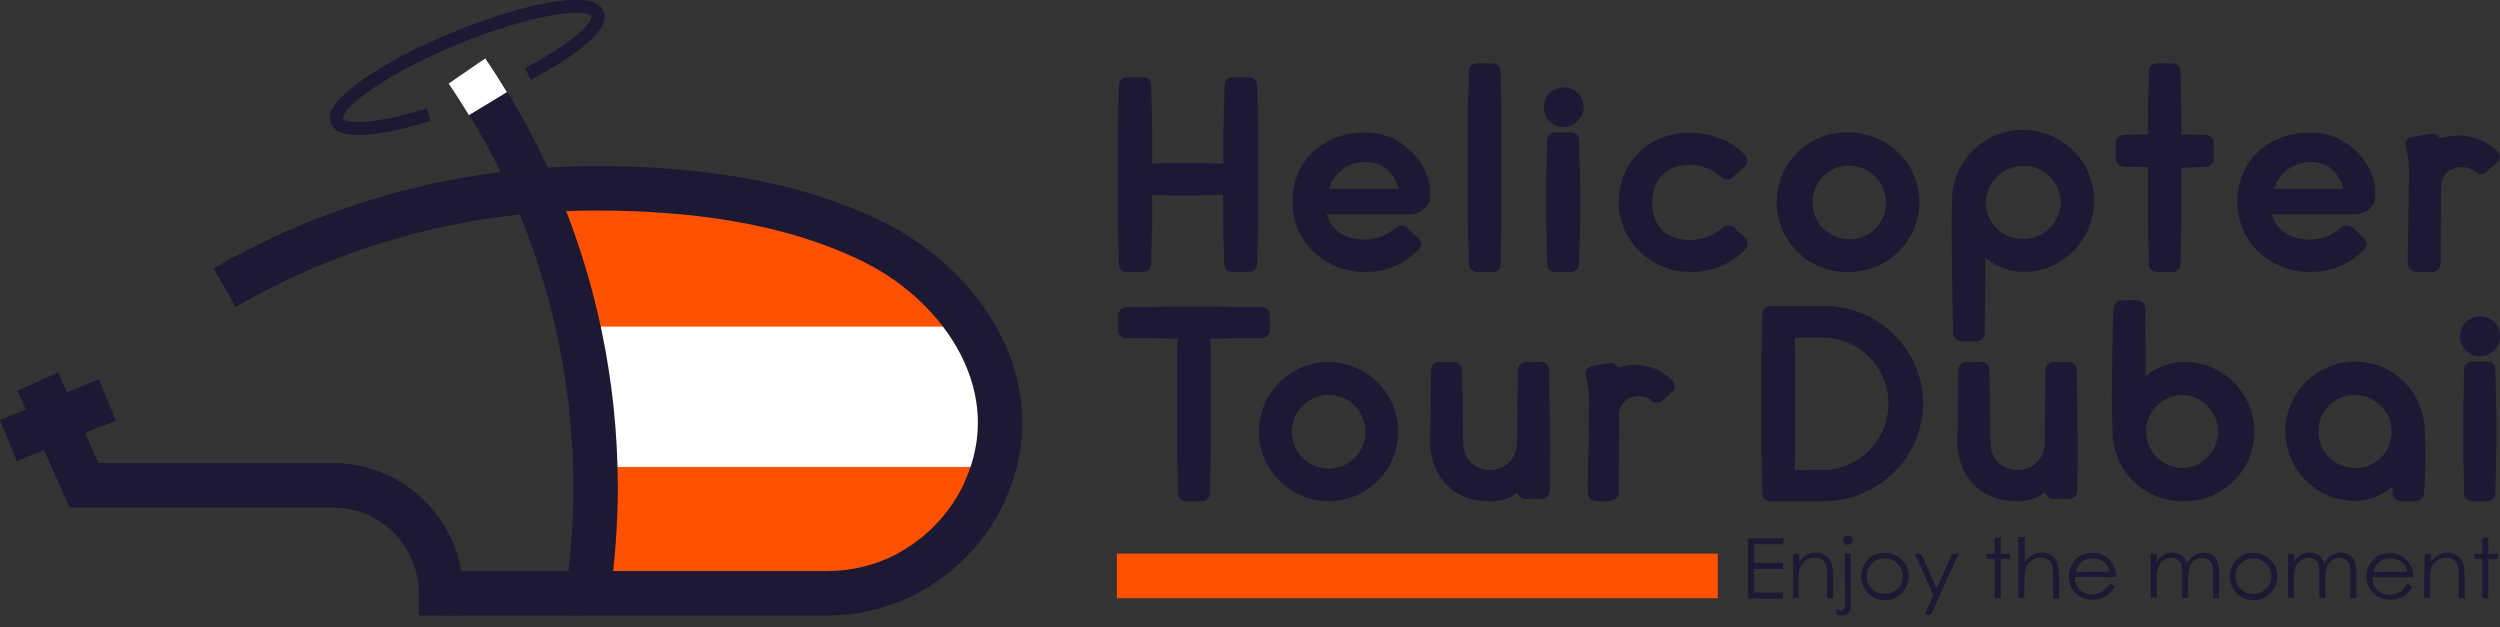 <?xml version="1.0" encoding="utf-8"?>
<!-- Generator: Adobe Illustrator 25.2.1, SVG Export Plug-In . SVG Version: 6.00 Build 0)  -->
<svg version="1.1" id="Layer_1" xmlns="http://www.w3.org/2000/svg" xmlns:xlink="http://www.w3.org/1999/xlink" x="0px" y="0px"
	 viewBox="0 0 750.1 188.2" style="enable-background:new 0 0 750.1 188.2;" xml:space="preserve">
<rect x="0" y="0" width="750.1" height="188.2" fill="#333333" stroke="none"/>
<style type="text/css">
	.st0{fill:#FF5100;}
	.st1{fill:#FFFFFF;}
	.st2{fill:none;stroke:#1D1934;stroke-width:13.33;stroke-miterlimit:10;}
	.st3{fill:none;stroke:#FFFFFF;stroke-width:13.33;stroke-miterlimit:10;}
	.st4{fill:none;stroke:#1D1934;stroke-width:3.91;stroke-miterlimit:10;}
	.st5{fill:#1D1934;}
</style>
<g id="Layer_2_1_">
	<g id="Layer_1-2">
		<polygon class="st0" points="173.9,56.6 230.8,61.8 272.9,79.2 290.7,97.5 300.1,123.3 290.7,155.6 263.9,175.6 178.6,175.6 
			178.6,130 163.5,65.7 		"/>
		<rect x="173.9" y="98" class="st1" width="121.6" height="42.1"/>
		<line class="st2" x1="178.6" y1="145.6" x2="178.6" y2="145.6"/>
		<line class="st2" x1="178.6" y1="146.3" x2="178.6" y2="145.6"/>
		<path class="st2" d="M67.4,86.3c28.3-16.4,60-26.3,92.6-29c6.1-0.5,12.3-0.8,18.5-0.8c28.1,0,58.1,3.5,83.6,16.1
			c27.2,13.5,47.3,43.9,33.5,74.5l-0.6,1.4c-5.2,10.7-13.9,19.3-24.6,24.5c-6.9,3.3-14.5,5-22.1,5h-71.9c1.5-10.5,2.3-21.2,2.3-31.8
			v-0.7c-0.1-30.4-6.4-60.4-18.5-88.2c-5.5-12.6-12.2-24.6-19.9-36"/>
		<line class="st2" x1="32.2" y1="120" x2="2.5" y2="132.2"/>
		<path class="st3" d="M146.4,31.1c-2-3.3-4.1-6.6-6.3-9.8"/>
		<path class="st2" d="M132.3,184.7V178c0-17.9-14.5-32.4-32.4-32.4l0,0H25.2l-13.9-31.1"/>
		<path class="st4" d="M158.4,22.2C172,15,180.8,7.8,179.3,4.1c-2-4.8-21.1-1.5-42.7,7.4s-37.5,20-35.5,24.8
			c1.5,3.7,12.8,2.7,27.5-1.9"/>
		<path class="st5" d="M376.1,25.5l0.3,12.5v28.8l-0.3,12.5c0,0.7-0.5,1.3-1.3,1.4c0,0,0,0-0.1,0h-5.1c-0.8,0-1.4-0.6-1.4-1.4
			L368,66.8v-9.3l-10.4,0.2H354l-9.3-0.2v9.3l-0.3,12.5c0,0.8-0.6,1.4-1.4,1.4h-5c-0.7,0-1.3-0.6-1.3-1.3c0,0,0,0,0-0.1l-0.3-12.5
			V38l0.3-12.5c0-0.7,0.6-1.3,1.3-1.4h5c0.7,0,1.4,0.6,1.4,1.4l0.3,12.5v12l9.3-0.2h3.7l10.4,0.2V38l0.2-12.5
			c0.1-0.7,0.7-1.3,1.4-1.4h5.1C375.5,24.1,376.1,24.7,376.1,25.5z"/>
		<path class="st5" d="M374.8,81.6h-5.1c-1.2,0-2.3-1-2.4-2.2v-0.1L367,66.8v-8.3l-9.4,0.2H354l-8.3-0.2v8.3l-0.3,12.6
			c-0.1,1.2-1.1,2.2-2.4,2.2h-5c-1.2,0-2.3-1-2.3-2.2v-0.1l-0.3-12.5V38l0.3-12.5c0-1.3,1-2.3,2.3-2.3h5c1.2,0,2.2,1,2.4,2.2v0.1
			l0.3,12.5v11.1l8.3-0.2h3.7l9.4,0.2V38l0.3-12.6c0.1-1.2,1.1-2.2,2.4-2.2h5.1c1.3,0,2.3,1.1,2.3,2.3l0.3,12.5v28.8l-0.3,12.6
			C377.1,80.6,376.1,81.6,374.8,81.6L374.8,81.6z M369.3,79.3c0,0.2,0.2,0.5,0.5,0.5h5.1c0.2,0,0.4-0.2,0.4-0.4l0.3-12.6V38
			l-0.3-12.5c0-0.2-0.2-0.4-0.4-0.4h-5.1c-0.2,0-0.4,0.3-0.5,0.5L369,38v13.1l-11.3-0.3H354L343.8,51V38l-0.2-12.5
			c0-0.3-0.2-0.5-0.5-0.5H338c-0.2,0-0.4,0.2-0.4,0.4L337.4,38v28.8l0.3,12.5c0,0.3,0.1,0.4,0.4,0.4h5c0.3,0,0.5-0.2,0.5-0.5
			l0.3-12.5V56.5l10.3,0.3h3.7l11.3-0.3v10.3L369.3,79.3z"/>
		<path class="st5" d="M428.1,59.4c-0.1,2.3-2.6,4-4.9,4h-25.3c-0.4,0-0.7,0.3-0.8,0.7c0,0.1,0,0.1,0,0.2c1.6,6.2,6.9,8.6,12.6,8.6
			c3.6-0.1,7.1-1.5,9.8-3.9c0.6-0.6,1.5-0.6,2.1,0l3.3,3.2c0.6,0.5,0.7,1.4,0.2,2c-0.1,0.1-0.1,0.1-0.2,0.2
			c-4.1,4.1-9.6,6.4-15.4,6.3c-12.8,0-22.4-10.3-20.6-23.1c1.5-11.2,11.6-17.8,23-16.7c9.3,1,16.2,9.7,16.2,16.7
			C428.2,57.6,428.2,58.4,428.1,59.4z M397.8,56.5c-0.1,0.4,0.1,0.8,0.5,1c0.1,0,0.1,0,0.2,0h21.3c0.4,0,0.8-0.4,0.8-0.8
			c0-0.1,0-0.1,0-0.2c-1.2-4.1-4.2-8.8-10.9-8.8C404.2,47.6,399.3,51.2,397.8,56.5z"/>
		<path class="st5" d="M409.6,81.6c-6.4,0.1-12.5-2.6-16.7-7.3c-4-4.6-5.8-10.8-4.9-16.9c1.5-11.4,11.6-18.7,24-17.5
			c9.8,1,17.1,10.1,17.1,17.6c0,0,0,0.8-0.1,1.9c-0.1,2.9-3.2,4.9-5.8,4.9h-25.1c1.9,6.6,8,7.6,11.6,7.6c3.4-0.1,6.6-1.4,9.1-3.6
			c1-0.9,2.5-0.9,3.4,0l3.3,3.1c1,0.9,1.1,2.4,0.2,3.4c-0.1,0.1-0.1,0.1-0.2,0.2C421.4,79.3,415.6,81.7,409.6,81.6z M409.4,41.7
			c-10.2,0-18.2,6.4-19.5,16c-0.9,5.5,0.8,11.1,4.4,15.4c3.9,4.3,9.5,6.8,15.3,6.7c5.5,0.1,10.8-2.1,14.8-6c0.1-0.1,0.2-0.3,0.2-0.4
			s-0.1-0.3-0.2-0.4l-3.4-3.2c-0.2-0.2-0.6-0.2-0.8,0c-2.9,2.5-6.6,4-10.4,4.2c-7.1,0-12-3.4-13.5-9.3v-0.1c-0.2-0.9,0.4-1.8,1.4-2
			c0.1,0,0.2,0,0.3,0h25.3c1.8,0,3.9-1.4,3.9-3.1l0,0c0.1-1,0.1-1.8,0.1-1.8c0-6.5-6.7-14.8-15.4-15.7
			C411,41.8,410.2,41.7,409.4,41.7z M419.8,58.5h-21.3c-1,0-1.7-0.8-1.7-1.7c0-0.2,0-0.4,0.1-0.5c1.7-5.7,6.9-9.6,12.8-9.5
			c7.8,0,10.7,5.9,11.8,9.5c0.2,0.5,0.1,1.1-0.2,1.6C420.9,58.3,420.4,58.5,419.8,58.5z M419.7,56.8L419.7,56.8z M398.8,56.6h20.9
			c-1.2-3.7-3.8-8-9.9-8C404.7,48.5,400.2,51.8,398.8,56.6L398.8,56.6z"/>
		<path class="st5" d="M449.4,21.4l0.3,12.9v32l-0.3,13c0,0.8-0.6,1.4-1.4,1.4h-4.9c-0.8,0-1.4-0.6-1.4-1.4l-0.3-13v-32l0.3-12.9
			c0-0.8,0.6-1.4,1.4-1.4l0,0h4.9C448.8,20,449.4,20.6,449.4,21.4C449.4,21.3,449.4,21.3,449.4,21.4z"/>
		<path class="st5" d="M448,81.6h-4.9c-1.3,0-2.3-1-2.4-2.3l-0.3-13v-32l0.3-13c0-1.3,1-2.3,2.3-2.3l0,0h4.9c1.3,0,2.3,1,2.3,2.3
			l0,0l0.3,12.9v32l-0.3,13C450.4,80.6,449.3,81.6,448,81.6L448,81.6z M443.1,20.9c-0.2,0-0.4,0.2-0.5,0.4l0,0l-0.3,13v32l0.3,13
			c0,0.2,0.2,0.4,0.5,0.4h4.9c0.2,0,0.4-0.2,0.5-0.4l0.2-13v-32l-0.2-12.9c0-0.2-0.2-0.4-0.5-0.4l0,0L443.1,20.9z"/>
		<path class="st5" d="M474.2,32.2c-0.1,2.8-2.4,5-5.2,5c-2.8,0.1-5.2-2-5.3-4.8s2-5.2,4.8-5.3c0.1,0,0.3,0,0.4,0
			C471.8,27.1,474.1,29.3,474.2,32.2z M471.4,40.8h-4.8c-0.8,0-1.5,0.6-1.5,1.4l0,0l-0.3,12.9v11.2l0.3,13c0,0.8,0.7,1.4,1.5,1.4
			h4.8c0.8,0,1.4-0.6,1.4-1.3l0,0l0.3-13V55.1l-0.3-12.9C472.8,41.4,472.2,40.8,471.4,40.8C471.4,40.8,471.4,40.7,471.4,40.8z"/>
		<path class="st5" d="M471.4,81.6h-4.8c-1.3,0-2.4-1-2.4-2.3l-0.3-13V55.1l0.3-13c0-1.3,1.1-2.4,2.4-2.4l0,0h4.8
			c1.3,0,2.4,1,2.4,2.3c0,0,0,0,0,0.1l0.3,13v11.2l-0.3,13C473.7,80.6,472.7,81.6,471.4,81.6L471.4,81.6z M466.6,41.7
			c-0.3,0-0.5,0.2-0.5,0.5l0,0l-0.3,13v11.1l0.2,13c0,0.3,0.3,0.5,0.5,0.4h4.8c0.2,0,0.4-0.2,0.5-0.4l0,0l0.3-13V55.1l-0.3-12.9
			c0-0.3-0.1-0.5-0.4-0.5c0,0,0,0-0.1,0C471.3,41.7,466.6,41.7,466.6,41.7z M469,38.2c-3.3-0.1-5.9-2.9-5.8-6.2s2.9-5.9,6.2-5.8
			c3.2,0.1,5.8,2.7,5.8,6C475,35.5,472.3,38.1,469,38.2L469,38.2z M469,28c-2.3-0.1-4.2,1.6-4.3,3.9s1.6,4.2,3.9,4.3
			c0.1,0,0.3,0,0.4,0c2.3,0.1,4.2-1.6,4.3-3.9s-1.6-4.2-3.9-4.3C469.3,28,469.1,28,469,28z"/>
		<path class="st5" d="M522.9,72.1c0.6,0.5,0.7,1.4,0.2,2l-0.1,0.1c-4.2,4.3-10,6.6-16,6.5c-11.3-0.1-20.4-8.9-20.4-19.9
			s8-20,20.5-20c6.4,0,12.6,3,15.8,6.5c0.5,0.6,0.4,1.5-0.2,2.1l-3.4,3.1c-0.6,0.5-1.5,0.6-2.1,0.1c-2.7-2.7-6.4-4.1-10.3-4
			c-7.5,0-12.2,4.9-12.2,12.3S498.8,73,507,73c3.8,0,7.6-1.5,10.4-4c0.6-0.5,1.4-0.4,2,0.1L522.9,72.1z"/>
		<path class="st5" d="M507.3,81.6H507c-11.8-0.1-21.3-9.4-21.3-20.8c0-12.2,9-21,21.5-21c7.1,0,13.4,3.4,16.5,6.8v0.1
			c0.8,1,0.7,2.5-0.3,3.4l-3.5,3.1c-0.9,0.9-2.3,0.9-3.3,0.1c-2.6-2.5-6.1-3.9-9.7-3.8c-6.9,0-11.2,4.3-11.2,11.3S499.9,72,507.1,72
			c3.6,0,7.1-1.3,9.9-3.8c1-0.8,2.4-0.7,3.3,0.1l3.3,3c0.5,0.4,0.8,1.1,0.8,1.7c0,0.7-0.2,1.3-0.7,1.8
			C519.4,79.3,513.4,81.7,507.3,81.6z M507.1,41.7c-11.5,0-19.6,7.9-19.6,19.1c0,10.4,8.7,18.9,19.4,18.9c5.7,0.2,11.3-2.1,15.3-6.2
			c0.1-0.1,0.2-0.2,0.2-0.4c0-0.1-0.1-0.3-0.2-0.3l0,0l-3.3-3.1c-0.2-0.2-0.5-0.2-0.7,0c-3,2.7-6.9,4.2-11,4.2
			c-8.3,0-13.2-4.9-13.2-13.1s5.1-13.2,13.1-13.2c4-0.1,8,1.4,10.9,4.2c0.2,0.2,0.6,0.1,0.8,0l3.4-3.1c0.2-0.2,0.2-0.6,0.1-0.8
			C518.2,43.9,512.8,41.7,507.1,41.7z"/>
		<path class="st5" d="M575,60.7c0.2,11.3-8.7,20.6-20,20.8s-20.6-8.7-20.8-20s8.7-20.6,20-20.8c0.1,0,0.3,0,0.4,0
			c11.1-0.2,20.3,8.7,20.5,19.9C575,60.6,575,60.7,575,60.7z M542.3,60.7c-0.2,6.8,5.2,12.4,12,12.6s12.4-5.2,12.6-12
			c0.2-6.8-5.2-12.4-12-12.6c-0.1,0-0.2,0-0.3,0C547.8,48.7,542.4,54,542.3,60.7L542.3,60.7z"/>
		<path class="st5" d="M554.5,81.6c-11.6,0.3-21.1-8.9-21.4-20.5S542,40,553.6,39.7c0.3,0,0.6,0,0.9,0c11.8,0,21.4,9.4,21.4,20.9
			C575.8,72.4,566.2,81.8,554.5,81.6z M554.5,41.7c-10.5,0.3-18.8,9-18.5,19.5s9,18.8,19.5,18.5c10.3-0.3,18.5-8.7,18.5-19
			C573.9,50.1,565.2,41.6,554.5,41.7L554.5,41.7z M554.5,73.7c-7.2-0.2-12.9-6.1-12.7-13.3s6.1-12.9,13.3-12.7
			c7.1,0.2,12.7,5.9,12.7,13C567.7,67.9,561.8,73.8,554.5,73.7C554.6,73.7,554.5,73.7,554.5,73.7L554.5,73.7z M554.5,49.7
			c-6.1,0.2-10.9,5.3-10.7,11.4s5.3,10.9,11.4,10.7c6-0.2,10.8-5.1,10.7-11.1C565.8,54.5,560.7,49.6,554.5,49.7L554.5,49.7
			L554.5,49.7z"/>
		<path class="st5" d="M586.7,59.8c0.3-11.3,9.7-20.1,20.9-19.8c11.3,0.3,20.1,9.7,19.8,20.9c-0.3,11-9.3,19.8-20.4,19.8
			c-4.3,0-9.6-2.3-11.8-5.3c-0.1-0.1-0.2-0.2-0.3-0.1c-0.1,0-0.1,0.1-0.1,0.2l-0.2,24.3c0,0.9-0.8,1.6-1.7,1.6h-4.4
			c-0.9,0-1.6-0.7-1.6-1.6C587,99.8,586.2,70.3,586.7,59.8z M605.5,72.5c6.5,0.7,12.4-4,13.1-10.6c0.7-6.5-4-12.4-10.6-13.1
			c-6.5-0.7-12.4,4-13.1,10.6c-0.1,1-0.1,1.9,0,2.9C595.8,67.7,600.1,71.9,605.5,72.5L605.5,72.5z"/>
		<path class="st5" d="M593,102.4h-4.4c-1.4,0-2.6-1.1-2.6-2.6c0-0.3-0.7-29.6-0.3-40.1h1h-1c0.3-11.8,10.1-21.1,21.9-20.7
			s21.1,10.1,20.7,21.9c-0.3,11.5-9.8,20.7-21.3,20.7c-4.1-0.1-8.1-1.6-11.3-4.3l-0.2,22.5C595.6,101.3,594.4,102.4,593,102.4z
			 M607.1,41.7c-10.3-0.1-18.8,7.8-19.4,18.1c-0.5,10.4,0.3,39.7,0.3,40c0,0.4,0.3,0.7,0.7,0.7l0,0h4.4c0.4,0,0.7-0.3,0.7-0.7
			l0.2-24.3c0-0.6,0.6-1.1,1.2-1.1c0.4,0,0.7,0.2,0.9,0.5c2,2.7,7,4.8,11.1,4.8c10.5,0,19-8.5,19-19S617.6,41.7,607.1,41.7
			L607.1,41.7z M594.5,76L594.5,76z M595.8,75.5L595.8,75.5z M607.1,73.6c-0.6,0-1.1,0-1.7-0.1c-5.9-0.7-10.5-5.2-11.3-11.1
			c-0.5-3.9,0.8-7.8,3.6-10.6c2.9-2.9,7-4.3,11.1-3.8c5.9,0.7,10.5,5.2,11.3,11.1c0.5,3.9-0.8,7.8-3.6,10.6
			C614,72.2,610.6,73.6,607.1,73.6L607.1,73.6z M607.1,49.8c-3,0-6,1.2-8.1,3.4c-2.4,2.4-3.5,5.7-3.1,9c0.7,5,4.7,8.9,9.7,9.4l0,0
			c3.5,0.5,7-0.7,9.5-3.3c2.4-2.4,3.5-5.7,3.1-9c-0.7-5-4.7-8.9-9.7-9.5C608.1,49.8,607.6,49.8,607.1,49.8L607.1,49.8z"/>
		<path class="st5" d="M663.2,42.9v4.8c0,0.8-0.6,1.4-1.4,1.5l-8.2,0.2v17l-0.3,13c0,0.8-0.6,1.4-1.4,1.4h-4.8
			c-0.8,0-1.5-0.6-1.5-1.4l-0.3-13v-17l-8.2-0.2c-0.8,0-1.4-0.6-1.4-1.4v-4.9c0-0.8,0.6-1.4,1.4-1.5l8.2-0.2v-6.9l0.3-12.9
			c0-0.8,0.7-1.4,1.4-1.4l0,0h4.8c0.8,0,1.4,0.6,1.4,1.3l0,0l0.3,12.9v6.9l8.2,0.2C662.6,41.5,663.2,42.1,663.2,42.9z"/>
		<path class="st5" d="M651.9,81.6h-4.8c-1.3,0-2.4-1-2.4-2.3l-0.2-13V50.2l-7.4-0.2c-1.2-0.1-2.2-1.1-2.3-2.3v-4.8
			c0-1.3,1-2.3,2.3-2.4h0.1l7.3-0.2v-6l0.2-13c0-1.3,1.1-2.3,2.4-2.3l0,0h4.8c1.3,0,2.3,1,2.3,2.3c0,0,0,0,0,0.1l0.3,12.9v6l7.4,0.2
			c1.3,0.1,2.2,1.1,2.3,2.4v4.8c0,1.3-1,2.3-2.3,2.4h-0.1l-7.3,0.2v16.1l-0.3,13C654.2,80.6,653.2,81.6,651.9,81.6z M637.2,48.1
			l9.1,0.3v17.9l0.3,13c0,0.3,0.3,0.5,0.5,0.4h4.8c0.2,0,0.4-0.2,0.5-0.4l0.3-13V48.4l9.1-0.3c0.2,0,0.5-0.2,0.5-0.5v-4.8
			c0-0.3-0.3-0.5-0.5-0.5l-9.1-0.3v-7.8l-0.3-12.9c0-0.2-0.2-0.4-0.4-0.5l0,0h-4.8c-0.2,0-0.5,0.1-0.5,0.4l-0.3,13V42l-9.1,0.3
			c-0.3,0-0.5,0.1-0.5,0.5v4.8C636.7,48,637,48.1,637.2,48.1z"/>
		<path class="st5" d="M711.7,59.4c-0.1,2.3-2.6,4-4.9,4h-25.3c-0.4,0-0.7,0.3-0.8,0.7c0,0.1,0,0.1,0,0.2c1.6,6.2,6.9,8.6,12.6,8.6
			c3.6-0.1,7-1.5,9.8-3.9c0.6-0.6,1.5-0.6,2.2,0l3.3,3.2c0.6,0.5,0.7,1.4,0.1,2l-0.1,0.1c-4.1,4.1-9.6,6.4-15.4,6.3
			c-12.8,0-22.4-10.3-20.6-23.1c1.5-11.2,11.6-17.8,23-16.7c9.3,1,16.2,9.7,16.2,16.7C711.8,57.6,711.8,58.4,711.7,59.4z
			 M681.4,56.5c-0.1,0.4,0.1,0.9,0.6,1c0.1,0,0.1,0,0.2,0h21.3c0.4,0,0.8-0.4,0.8-0.8c0-0.1,0-0.1,0-0.2c-1.3-4.1-4.2-8.8-10.8-8.8
			C687.8,47.6,682.9,51.2,681.4,56.5z"/>
		<path class="st5" d="M693.1,81.6c-6.4,0.1-12.4-2.6-16.7-7.3c-4-4.6-5.8-10.8-4.9-16.9c1.5-11.3,11.6-18.7,24.1-17.5
			c9.8,1,17.1,10.1,17.1,17.6c0,0,0,0.8-0.1,1.9c-0.1,2.9-3.2,4.9-5.8,4.9h-25.1c1.8,6.6,8,7.6,11.6,7.6c3.4-0.1,6.6-1.4,9.1-3.6
			c1-0.9,2.5-0.9,3.5,0l3.3,3.1c1,0.9,1.1,2.4,0.2,3.4c-0.1,0.1-0.1,0.1-0.2,0.2C704.9,79.3,699.2,81.7,693.1,81.6z M693,41.7
			c-10.2,0-18.2,6.4-19.5,16c-0.9,5.5,0.8,11.2,4.4,15.4c3.9,4.3,9.4,6.8,15.3,6.7c5.5,0.1,10.8-2.1,14.8-6c0.1-0.1,0.2-0.3,0.2-0.4
			s-0.1-0.3-0.2-0.4l-3.3-3.2c-0.2-0.2-0.6-0.2-0.8,0c-2.9,2.5-6.6,4-10.4,4.2c-7.1,0-12-3.4-13.5-9.3v-0.1c-0.1-0.5,0-1,0.4-1.4
			c0.3-0.4,0.8-0.6,1.3-0.6H707c1.8,0,3.9-1.4,3.9-3.1l0,0c0.1-1,0.1-1.8,0.1-1.8c0-6.5-6.7-14.8-15.4-15.7
			C694.6,41.8,693.8,41.7,693,41.7z M703.4,58.5h-21.3c-0.6,0-1.1-0.3-1.4-0.7c-0.3-0.5-0.4-1-0.3-1.5c1.7-5.7,6.9-9.6,12.8-9.5
			c7.7,0,10.7,5.9,11.8,9.5c0.3,0.9-0.2,1.9-1.1,2.2C703.8,58.5,703.6,58.5,703.4,58.5L703.4,58.5z M703.3,56.8L703.3,56.8z
			 M682.4,56.6h20.8c-1.2-3.7-3.8-8-9.9-8C688.3,48.6,683.8,51.8,682.4,56.6L682.4,56.6z"/>
		<path class="st5" d="M748.6,48.3l-3.2,2.8c-0.6,0.4-1.3,0.4-1.9-0.1c-5.6-3.8-12.1-0.7-12.1,5.2V79c0,0.9-0.8,1.7-1.7,1.7
			c0,0,0,0-0.1,0h-4.3c-0.9,0-1.8-0.7-1.8-1.6c0,0,0,0,0-0.1l0.4-27.2c0-2.8-0.4-5.5-1-8.3c-0.1-0.7,0.4-1.4,1.1-1.4
			c0.1,0,0.2,0,0.2,0l5.5-0.9c0.6,0,1.2,0.4,1.5,1c0.1,0.3,0.2,0.6,0.3,0.9c5.9-2.5,12.7-1.3,17.2,3.2c0.5,0.5,0.5,1.4,0,2H748.6z"
			/>
		<path class="st5" d="M729.5,81.6h-4.3c-1.5,0.1-2.7-1.1-2.8-2.6c0,0,0,0,0-0.1l0.4-27.2c0-2.2-0.2-4.3-0.7-6.4
			c-0.1-0.6-0.2-1.1-0.3-1.7c-0.1-0.6,0-1.2,0.4-1.7c0.5-0.5,1.1-0.9,1.8-0.9l5.6-0.9c1,0,1.9,0.6,2.4,1.5c6-2.1,12.7-0.7,17.3,3.8
			c0.5,0.5,0.8,1.2,0.7,1.9c0,0.6-0.4,1.2-0.9,1.6l-3.2,2.8c-0.9,0.6-2.2,0.6-3-0.1c-2.1-1.6-4.9-1.9-7.3-0.8c-2,1-3.2,3-3.2,5.2
			l-0.1,23C732.3,80.5,731.1,81.7,729.5,81.6C729.6,81.6,729.6,81.6,729.5,81.6z M724.2,43.1c-0.1,0-0.3,0.1-0.4,0.2
			c0,0-0.1,0.1,0,0.1v0.1c0.1,0.5,0.2,1,0.3,1.6c0.5,2.2,0.8,4.5,0.8,6.8L724.4,79c0,0.4,0.3,0.7,0.7,0.7h0.1h4.3
			c0.4,0,0.8-0.2,0.8-0.7v-0.1l0.1-22.8c-0.1-2.9,1.6-5.6,4.2-6.9c3.1-1.4,6.7-1,9.4,1l0,0c0.2,0.2,0.5,0.2,0.7,0.1l3.3-2.7
			c0.1-0.1,0.2-0.2,0.2-0.3c0-0.2-0.1-0.3-0.2-0.4c-4.3-4.1-10.7-5.3-16.1-2.9l-1.4,0.6v-1.5c0-0.1-0.1-0.2-0.2-0.6
			c-0.1-0.2-0.3-0.3-0.5-0.4L724.2,43.1z"/>
		<path class="st5" d="M380.1,94.5v4.6c0,0.8-0.6,1.4-1.4,1.4l-16.5,0.3l0.1,6.1v28.8l-0.3,12.5c0,0.8-0.6,1.4-1.4,1.4l0,0h-4.9
			c-0.8,0-1.4-0.6-1.4-1.4l0,0l-0.3-12.5v-28.8l0.1-6.1l-16.5-0.3c-0.8,0-1.4-0.6-1.4-1.4v-4.6c0-0.8,0.6-1.4,1.4-1.4l14.6-0.3h11.7
			l14.6,0.3C379.5,93.1,380.1,93.7,380.1,94.5z"/>
		<path class="st5" d="M360.7,150.4h-4.9c-1.3,0-2.3-1-2.3-2.3c0,0,0,0,0-0.1l-0.3-12.5v-28.8l0.1-5.1l-15.6-0.2
			c-1.2-0.1-2.2-1.1-2.2-2.3v-4.6c0-1.2,1-2.2,2.2-2.3h0.1l14.6-0.2h11.7l14.7,0.2c1.2,0.1,2.2,1.1,2.2,2.3v4.6c0,1.2-1,2.2-2.2,2.3
			h-0.1l-15.5,0.2l0.1,5.1v28.8L363,148C363,149.3,362,150.4,360.7,150.4L360.7,150.4z M337.9,99.5l17.4,0.3l-0.1,7v28.8l0.3,12.5
			c0,0.2,0.2,0.4,0.4,0.4l0,0h4.9c0.2,0,0.4-0.2,0.4-0.4l0,0l0.3-12.6v-28.8l-0.1-7l17.4-0.3c0.2,0,0.5-0.2,0.5-0.4v-4.6
			c0-0.3-0.3-0.4-0.5-0.4l-14.5-0.3h-11.7L337.9,94c-0.2,0-0.5,0.2-0.5,0.4V99C337.4,99.3,337.6,99.5,337.9,99.5z"/>
		<path class="st5" d="M418.6,129.5c0,11.1-8.9,20.1-20,20.2c-11.1,0-20.1-8.9-20.2-20c0-11.1,8.9-20.1,20-20.2l0,0
			c11-0.1,20,8.8,20.1,19.9C418.6,129.4,418.6,129.4,418.6,129.5z M386.4,129.5c-0.1,6.7,5.3,12.1,12,12.2c6.7,0.1,12.1-5.3,12.2-12
			s-5.3-12.1-12-12.2h-0.1C391.9,117.5,386.5,122.8,386.4,129.5z"/>
		<path class="st5" d="M398.5,150.4c-11.5-0.1-20.8-9.5-20.8-21c0.1-11.5,9.5-20.8,21-20.8c11.5,0.1,20.8,9.4,20.8,20.9
			C419.5,141.1,410.1,150.4,398.5,150.4z M398.5,110.5c-10.5,0.1-18.9,8.7-18.8,19.2s8.7,18.9,19.2,18.8c10.4-0.1,18.8-8.6,18.8-19
			C417.6,118.9,409,110.4,398.5,110.5C398.5,110.4,398.5,110.4,398.5,110.5z M398.5,142.5c-7.2-0.1-12.9-5.9-12.8-13.1
			c0.1-7.2,5.9-12.9,13.1-12.8c7.1,0.1,12.8,5.8,12.8,12.9C411.6,136.6,405.7,142.5,398.5,142.5L398.5,142.5L398.5,142.5z
			 M398.5,118.5c-6.1,0.1-11,5.1-10.9,11.2c0.1,6.1,5.1,11,11.2,10.9s11-5,10.9-11.1C409.6,123.3,404.6,118.4,398.5,118.5
			C398.5,118.4,398.5,118.4,398.5,118.5L398.5,118.5z"/>
		<path class="st5" d="M430.3,111c0-0.8,0.6-1.5,1.4-1.5l0,0h4.5c0.8,0,1.5,0.6,1.5,1.4l0,0l0.3,21.5c0,12.6,18.2,12.6,18.2,0
			l0.2-21.5c0-0.8,0.6-1.5,1.4-1.5l0,0h4.6c0.8,0,1.5,0.6,1.5,1.4c0,0,0,0,0,0.1l0.3,22.5l-0.1,13.8c0,0.8-0.6,1.5-1.4,1.5l0,0h-4.9
			c-0.8,0-1.4-0.6-1.5-1.4v-2c-2,2.7-5,4.1-9.2,4.1c-11.6,0-17.1-8.4-17.1-17L430.3,111z"/>
		<path class="st5" d="M447.1,150.4c-12.5,0-18-9-18-17.9l0.3-21.5c0-1.3,1.1-2.4,2.4-2.4h4.5c1.3,0,2.4,1.1,2.4,2.4l0.3,21.5
			c0,5.9,4.2,8.5,8.1,8.5s8.1-2.7,8.1-8.5l0.2-21.5c0-1.3,1.1-2.4,2.4-2.4h4.6c1.3,0,2.4,1.1,2.4,2.4l0.3,22.5l-0.1,13.8
			c0,1.3-1.1,2.4-2.4,2.4l0,0h-4.9c-1.2,0-2.2-0.8-2.4-2C453.1,149.6,450.1,150.5,447.1,150.4z M431.8,110.4c-0.3,0-0.5,0.2-0.5,0.5
			l0,0l0,0l-0.3,21.5c0,8,5,16,16.2,16c3.8,0,6.6-1.2,8.4-3.7l1.7-2.3v4.8c0,0.3,0.3,0.5,0.5,0.5h4.9c0.3,0,0.5-0.2,0.5-0.5l0,0
			l0.1-13.8L463,111c0-0.3-0.2-0.5-0.5-0.5l0,0h-4.6c-0.3,0-0.5,0.2-0.5,0.5l0,0l-0.2,21.5c0,6.8-5,10.4-10,10.4
			c-2.5,0-5-0.9-6.9-2.6c-2.1-2-3.3-4.9-3.1-7.8l-0.3-21.5c0-0.3-0.2-0.5-0.5-0.5l0,0L431.8,110.4z"/>
		<path class="st5" d="M501,117.1l-3,2.7c-0.5,0.4-1.3,0.4-1.8-0.1c-5.3-3.8-11.4-0.6-11.4,5.2l-0.1,22.8c0,0.9-0.7,1.7-1.6,1.7H483
			h-4c-0.9,0-1.7-0.7-1.7-1.6v-0.1l0.4-27.2c-0.1-2.8-0.4-5.5-1-8.2c-0.1-0.7,0.4-1.3,1.1-1.4c0.1,0,0.1,0,0.2,0l5.2-0.9
			c0.6,0,1.2,0.4,1.4,1c0.1,0.3,0.2,0.6,0.2,0.9c5.5-2.5,12.1-1.3,16.3,3.1C501.7,115.6,501.6,116.5,501,117.1L501,117.1z"/>
		<path class="st5" d="M483,150.4h-4c-1.4,0-2.6-1.1-2.6-2.6c0,0,0,0,0-0.1l0.4-27.2c0-2.2-0.2-4.3-0.7-6.4
			c-0.1-0.6-0.2-1.1-0.3-1.7c-0.1-0.6,0-1.2,0.4-1.7s1-0.8,1.7-0.9l5.3-0.9c1,0,1.9,0.6,2.2,1.5c5.7-2.1,12.1-0.6,16.4,3.8
			c0.5,0.5,0.7,1.2,0.7,1.8c0,0.6-0.3,1.2-0.8,1.6l-3.1,2.8c-0.9,0.6-2.1,0.6-2.9-0.1c-1.9-1.6-4.6-1.9-6.9-0.8
			c-1.9,1-3.1,3.1-3,5.3l-0.1,22.8c0,1.4-1.1,2.6-2.6,2.6C483.1,150.4,483.1,150.4,483,150.4z M478,111.8c-0.1,0-0.3,0.1-0.3,0.2
			c0,0-0.1,0.1,0,0.2v0.1c0.1,0.5,0.2,1,0.3,1.6c0.5,2.2,0.7,4.5,0.7,6.8l-0.4,27.2c0,0.4,0.3,0.7,0.7,0.7c0,0,0,0,0.1,0h4
			c0.4,0,0.7-0.3,0.8-0.7v-0.1L484,125c-0.1-2.9,1.5-5.6,4.1-6.9c2.9-1.4,6.3-1,8.8,1l0,0c0.2,0.1,0.4,0.2,0.6,0.1l3-2.7
			c0.1-0.1,0.2-0.2,0.2-0.3c0-0.2-0.1-0.3-0.2-0.5c-3.9-4.1-10-5.3-15.2-2.9l-1.3,0.6V112c0-0.2-0.1-0.4-0.2-0.6s-0.3-0.3-0.5-0.4
			L478,111.8z"/>
		<path class="st5" d="M576,121.2c0,15.6-13.1,28.3-28.8,28.3h-16.1c-0.8,0-1.4-0.6-1.4-1.4l0,0l-0.3-12.5v-28.8l0.3-12.5
			c0-0.8,0.6-1.4,1.4-1.4h16.1C562.9,92.8,576,105.6,576,121.2z M567.8,121.2c0-11.4-9.3-20.7-20.7-20.8l-9.7-0.1l0.1,6.5v28.8
			l-0.1,6.5l9.7-0.1C558.6,141.9,567.9,132.6,567.8,121.2L567.8,121.2z"/>
		<path class="st5" d="M547.2,150.4h-16.1c-1.3,0-2.3-1-2.3-2.3c0,0,0,0,0-0.1l-0.3-12.5v-28.8l0.3-12.6c0-1.3,1.1-2.3,2.3-2.3h16.1
			c16.4,0,29.8,13.1,29.8,29.2S563.6,150.4,547.2,150.4z M531.1,93.8c-0.2,0-0.4,0.2-0.4,0.4l-0.3,12.6v28.8l0.3,12.5
			c0,0.2,0.2,0.4,0.4,0.4l0,0h16.1c15.4,0,27.9-12.3,27.9-27.3s-12.5-27.4-27.9-27.4C547.2,93.8,531.1,93.8,531.1,93.8z M536.5,143
			l0.1-7.4v-28.8l-0.1-7.4l10.7,0.1c12,0.3,21.5,10.2,21.2,22.2c-0.2,11.6-9.6,21-21.2,21.2L536.5,143z M538.5,101.3l0.1,5.5v28.8
			l-0.1,5.5l8.7-0.1c11-0.2,19.6-9.3,19.4-20.3c-0.2-10.6-8.8-19.2-19.4-19.4L538.5,101.3z"/>
		<path class="st5" d="M588.6,111c0-0.8,0.6-1.5,1.4-1.5l0,0h4.5c0.8,0,1.5,0.6,1.5,1.4l0,0l0.3,21.5c0,12.6,18.2,12.6,18.2,0
			l0.2-21.5c0-0.8,0.6-1.5,1.4-1.5l0,0h4.6c0.8,0,1.4,0.7,1.4,1.4l0.3,22.5l-0.1,13.8c0,0.8-0.6,1.5-1.4,1.5l0,0H616
			c-0.8,0-1.4-0.6-1.5-1.4v-2c-2,2.7-5,4.1-9.2,4.1c-11.7,0-17.1-8.4-17.1-17L588.6,111z"/>
		<path class="st5" d="M605.3,150.4c-12.5,0-18-9-18-17.9l0.3-21.5c0-1.3,1.1-2.4,2.4-2.4h4.5c1.3,0,2.4,1.1,2.4,2.4l0,0l0.3,21.5
			c0,5.9,4.2,8.5,8.2,8.5s8.1-2.7,8.1-8.5l0.2-21.5c0-1.3,1.1-2.4,2.4-2.4h4.6c1.3,0,2.4,1.1,2.4,2.4l0.3,22.5l-0.1,13.8
			c0,1.3-1.1,2.4-2.4,2.4l0,0H616c-1.2,0-2.2-0.9-2.4-2C611.3,149.5,608.4,150.5,605.3,150.4z M590,110.4c-0.3,0-0.5,0.2-0.5,0.5
			l0,0l0,0l-0.3,21.5c0,8,5,16,16.2,16c3.8,0,6.6-1.2,8.4-3.7l1.7-2.3v4.8c0,0.3,0.2,0.5,0.5,0.5h4.9c0.3,0,0.5-0.2,0.5-0.5l0,0
			l0.1-13.8l-0.2-22.4c0-0.3-0.2-0.5-0.5-0.5l0,0h-4.6c-0.3,0-0.5,0.2-0.5,0.5l0,0l-0.2,21.5c0,6.8-5,10.4-10,10.4
			c-2.5,0-5-0.9-6.9-2.6c-2.1-2-3.3-4.9-3.1-7.8L595,111c0-0.3-0.2-0.5-0.5-0.5l0,0L590,110.4z"/>
		<path class="st5" d="M635.1,92.6c0-0.9,0.8-1.6,1.7-1.6h4.3c0.9,0,1.6,0.7,1.6,1.6l0.1,22c0,0.2,0.3,0.3,0.5,0.2
			c2.3-3,7.4-5.3,11.6-5.3c11,0,20,9,20,20s-9,20-20,20c-10.7,0-19.5-8.4-20-19.1C634.3,119.9,635.1,92.6,635.1,92.6z M643.1,127.9
			c-0.9,6.5,3.7,12.6,10.3,13.4s12.6-3.7,13.4-10.3c0.9-6.5-3.7-12.6-10.3-13.4c-1-0.1-2.1-0.1-3.2,0
			C648,118.4,643.8,122.6,643.1,127.9L643.1,127.9z"/>
		<path class="st5" d="M654.9,150.4c-11.2,0.1-20.5-8.7-21-19.9c-0.6-10.3,0.1-37.2,0.2-37.9c0.1-1.4,1.2-2.5,2.7-2.5h4.3
			c1.4,0,2.6,1.1,2.6,2.5l0,0l0.1,20.3c3.1-2.7,7.1-4.2,11.2-4.3c11.5-0.3,21.1,8.9,21.4,20.4s-8.9,21.1-20.4,21.4
			C655.5,150.4,655.2,150.4,654.9,150.4L654.9,150.4z M636.8,91.9c-0.4,0-0.7,0.3-0.8,0.7l0,0c0,0.3-0.7,27.4-0.2,37.8
			c0.5,10.5,9.4,18.7,19.9,18.2s18.7-9.4,18.2-19.9c-0.4-10.2-8.9-18.3-19.1-18.3c-4,0-8.8,2.1-10.9,4.9l-0.1,0.1
			c-0.4,0.4-0.9,0.5-1.4,0.3c-0.4-0.2-0.7-0.6-0.7-1.1l-0.1-22c0-0.4-0.3-0.7-0.7-0.7H636.8z M643.8,114.6L643.8,114.6z M655,142.3
			c-3.4,0-6.8-1.4-9.2-3.8c-5-5-5-13.2,0.1-18.2c2-2,4.6-3.3,7.4-3.6c4-0.5,8,0.8,10.9,3.7c5,5,5,13.1,0,18.1c-2,2-4.6,3.3-7.4,3.6
			C656.1,142.3,655.5,142.3,655,142.3L655,142.3z M654.9,118.5c-0.5,0-1,0-1.4,0.1c-4.9,0.7-8.8,4.5-9.5,9.5l0,0
			c-0.4,3.4,0.7,6.7,3.1,9.1c2.4,2.4,5.9,3.6,9.3,3.1c6-1.1,10-6.8,8.9-12.8C664.4,122.5,660.1,118.7,654.9,118.5L654.9,118.5z"/>
		<path class="st5" d="M726.4,147.8c0,0.9-0.8,1.6-1.7,1.6l0,0h-4.3c-0.9-0.1-1.6-0.7-1.6-1.6l-0.1-3.6c0-0.1-0.1-0.2-0.2-0.2
			c-0.1,0-0.2,0-0.2,0.1c-2.2,3-7.4,5.3-11.6,5.3c-11,0-20-8.9-20-20c0-11,8.9-20,20-20c10.7,0,19.5,8.4,20,19.1
			C726.9,134.9,726.8,141.4,726.4,147.8z M718.4,131c0.9-6.5-3.7-12.5-10.3-13.4s-12.5,3.7-13.4,10.3c-0.9,6.6,3.7,12.5,10.3,13.4
			c1,0.1,2.1,0.1,3.1,0C713.5,140.6,717.7,136.4,718.4,131L718.4,131z"/>
		<path class="st5" d="M724.7,150.4h-4.3c-1.4,0-2.5-1.1-2.6-2.5v-0.1V146c-3.1,2.7-7,4.2-11.2,4.3c-11.5,0-20.9-9.4-20.9-20.9
			s9.4-20.9,20.9-20.9c11.2,0,20.3,8.8,20.9,19.9c0.3,6.5,0.3,12.9-0.2,19.4C727.3,149.3,726.1,150.4,724.7,150.4L724.7,150.4z
			 M719.7,147.8c0,0.4,0.3,0.7,0.7,0.7h4.3c0.4,0,0.7-0.3,0.8-0.6l0,0v-0.1c0.4-6.4,0.5-12.8,0.2-19.2c-0.5-10.5-9.4-18.7-19.9-18.2
			s-18.7,9.4-18.2,19.9c0.5,10.2,8.9,18.3,19.2,18.2c4,0,8.9-2.2,10.9-4.9l0.1-0.1c0.5-0.5,1.2-0.5,1.7,0c0.2,0.2,0.3,0.5,0.3,0.8
			L719.7,147.8z M717.7,144.3L717.7,144.3z M706.6,142.3c-7.1,0-12.9-5.7-12.9-12.8c0-7.1,5.7-12.9,12.8-12.9c3.5,0,6.8,1.4,9.2,3.9
			c2.8,2.8,4.1,6.7,3.5,10.6c-0.8,5.8-5.3,10.3-11.1,11.1C707.7,142.3,707.1,142.3,706.6,142.3L706.6,142.3z M706.5,118.5
			c-0.5,0-1,0-1.4,0.1c-6,0.8-10.2,6.3-9.4,12.3c0.3,2.4,1.4,4.6,3.1,6.3c2.4,2.4,5.9,3.6,9.3,3.2c4.9-0.6,8.8-4.5,9.4-9.4l0,0
			c0.5-3.3-0.6-6.7-3-9.1C712.3,119.7,709.5,118.5,706.5,118.5L706.5,118.5z"/>
		<path class="st5" d="M749.2,100.9c-0.1,2.8-2.3,5-5.1,5s-5.1-2.3-5.1-5c0-2.8,2.3-5.1,5-5.1l0,0
			C746.9,95.8,749.1,98.1,749.2,100.9z M746.4,109.5h-4.7c-0.8,0-1.5,0.6-1.5,1.4l0,0l-0.2,12.9V135l0.2,13c0,0.8,0.7,1.4,1.5,1.4
			h4.7c0.8,0,1.4-0.6,1.4-1.4l0,0l0.3-13v-11.2l-0.3-12.9c0.1-0.8-0.5-1.4-1.3-1.5C746.5,109.5,746.4,109.5,746.4,109.5L746.4,109.5
			z"/>
		<path class="st5" d="M746.4,150.4h-4.7c-1.3,0-2.4-1-2.4-2.3l-0.2-13v-11.2l0.2-13c0-1.3,1.1-2.4,2.4-2.4h4.7
			c1.3,0,2.3,1.1,2.3,2.3c0,0,0,0,0,0.1l0.3,12.9V135l-0.3,13C748.7,149.3,747.8,150.3,746.4,150.4L746.4,150.4z M741.7,110.5
			c-0.3,0-0.5,0.2-0.5,0.5l0,0l-0.2,13v11.1l0.2,13c0,0.3,0.3,0.5,0.5,0.4h4.7c0.2,0,0.4-0.2,0.4-0.4l0,0l0.3-13v-11.2l-0.3-12.9
			c0-0.3-0.1-0.5-0.5-0.5L741.7,110.5z M744,106.9c-3.3,0-6-2.8-5.9-6.1c0-3.3,2.8-6,6.1-5.9c3.3,0,5.9,2.7,5.9,6
			C750.1,104.2,747.3,106.9,744,106.9L744,106.9z M744,96.8c-2.3-0.1-4.2,1.6-4.3,3.9s1.6,4.2,3.9,4.3c0.1,0,0.3,0,0.4,0
			c2.3,0,4.1-1.8,4.2-4.1C748.2,98.6,746.3,96.8,744,96.8L744,96.8z"/>
		<path class="st5" d="M524.5,161.5h10.6v1.8h-8.8v5.6h8.7v1.8h-8.7v7.1h8.7v1.8h-10.5V161.5z"/>
		<path class="st5" d="M538,166.2h1.8v2.4c0.6-0.8,1.4-1.5,2.3-2.1c0.9-0.5,1.8-0.7,2.8-0.7s1.9,0.3,2.7,0.8s1.4,1.2,1.8,2
			c0.4,1.3,0.6,2.6,0.6,4v6.9h-1.8v-6.4c0-1,0-2.1-0.2-3.1c-0.1-0.8-0.6-1.5-1.2-2c-0.7-0.5-1.5-0.7-2.3-0.7c-1,0-2.1,0.3-2.9,1
			c-0.8,0.7-1.4,1.6-1.7,2.6c-0.2,1.2-0.3,2.4-0.3,3.6v4.9H538V166.2z"/>
		<path class="st5" d="M553.5,166.2h1.8v15.3c0.1,0.9-0.1,1.7-0.6,2.4c-0.4,0.5-1.1,0.8-1.7,0.8c-0.7,0-1.4-0.2-2-0.4v-1.5
			c0.4,0.2,0.8,0.3,1.3,0.4c0.4,0,0.8-0.2,1.1-0.6c0.2-0.5,0.3-1,0.2-1.5L553.5,166.2z M554.4,160.7c0.4,0,0.7,0.2,1,0.4
			c0.6,0.5,0.6,1.4,0,2l0,0c-0.6,0.5-1.5,0.5-2,0c-0.6-0.5-0.6-1.4,0-2l0,0C553.6,160.8,554,160.7,554.4,160.7L554.4,160.7z"/>
		<path class="st5" d="M565.5,165.9c2,0,3.9,0.8,5.3,2.2c2.7,2.9,2.5,7.4-0.4,10.1s-7.4,2.5-10.1-0.4c-2.5-2.7-2.5-7,0-9.7
			C561.6,166.6,563.5,165.8,565.5,165.9z M565.5,167.5c-3,0-5.4,2.4-5.4,5.4c0,0.9,0.2,1.9,0.7,2.7s1.1,1.5,2,1.9
			c1.7,0.9,3.7,0.9,5.4,0c0.8-0.4,1.5-1.1,2-1.9c0.5-0.8,0.7-1.7,0.7-2.7C570.9,170,568.5,167.6,565.5,167.5z"/>
		<path class="st5" d="M574.5,166.2h1.9l4.7,10.3l4.6-10.3h1.9l-8.2,18.2h-1.9l2.6-5.9L574.5,166.2z"/>
		<path class="st5" d="M598.5,161.3h1.8v4.9h2.8v1.5h-2.8v11.8h-1.8v-11.8H596v-1.5h2.4L598.5,161.3z"/>
		<path class="st5" d="M605.7,161.1h1.8v7.5c0.6-0.8,1.4-1.5,2.4-2.1c0.9-0.5,1.8-0.7,2.8-0.7s1.9,0.2,2.7,0.8
			c0.8,0.5,1.4,1.2,1.8,2c0.4,1.3,0.6,2.6,0.6,4v6.9H616v-6.4c0-1,0-2.1-0.2-3.1c-0.2-0.8-0.6-1.5-1.2-2c-0.7-0.5-1.5-0.7-2.3-0.7
			c-1,0-2.1,0.3-2.9,1c-0.8,0.7-1.4,1.6-1.7,2.6c-0.2,1.2-0.3,2.4-0.3,3.6v4.9h-1.8v-18.3H605.7z"/>
		<path class="st5" d="M633,175.1l1.5,0.8c-0.4,0.8-1,1.6-1.7,2.3c-0.6,0.6-1.4,1-2.2,1.3c-0.9,0.3-1.8,0.5-2.7,0.4
			c-2,0.1-3.9-0.7-5.3-2.1c-2.4-2.6-2.5-6.6-0.3-9.4c1.3-1.7,3.3-2.6,5.5-2.5c2.2-0.1,4.2,0.9,5.6,2.6c1,1.3,1.6,2.9,1.5,4.6h-12.4
			c0,1.4,0.5,2.8,1.5,3.8s2.3,1.5,3.6,1.5c0.7,0,1.4-0.1,2-0.4c0.6-0.2,1.2-0.5,1.7-0.9C632.1,176.4,632.6,175.8,633,175.1z
			 M633,171.5c-0.2-0.8-0.5-1.5-1-2.2c-0.5-0.6-1.1-1-1.8-1.3s-1.5-0.5-2.3-0.5c-1.3,0-2.5,0.4-3.5,1.3c-0.8,0.7-1.3,1.7-1.6,2.8
			L633,171.5z"/>
		<path class="st5" d="M645.3,166.2h1.8v2.3c0.5-0.7,1.1-1.4,1.9-1.9c0.9-0.5,1.8-0.8,2.8-0.8c0.6,0,1.3,0.1,1.9,0.4
			c0.6,0.2,1.1,0.6,1.5,1c0.4,0.5,0.8,1.1,1,1.8c0.5-1,1.3-1.8,2.2-2.4c0.9-0.5,1.8-0.8,2.8-0.8c0.9,0,1.8,0.2,2.5,0.7
			s1.3,1.1,1.6,1.9c0.4,1.2,0.6,2.5,0.5,3.7v7.3H664v-7.3c0.1-1-0.1-2-0.3-2.9c-0.2-0.5-0.6-1-1.1-1.3s-1.2-0.5-1.8-0.5
			c-0.8,0-1.7,0.2-2.3,0.7c-0.7,0.5-1.3,1.2-1.5,2c-0.4,1.3-0.6,2.7-0.5,4.1v5.2h-1.8v-6.8c0.1-1.1,0-2.2-0.3-3.3
			c-0.2-0.6-0.6-1.1-1.1-1.4c-0.5-0.4-1.2-0.5-1.8-0.5c-0.8,0-1.6,0.2-2.3,0.7s-1.3,1.1-1.6,1.9c-0.4,1.2-0.6,2.5-0.5,3.7v5.6h-1.8
			L645.3,166.2z"/>
		<path class="st5" d="M676.1,165.9c2,0,3.9,0.8,5.3,2.2c2.7,2.9,2.5,7.4-0.4,10.1s-7.4,2.5-10.1-0.4c-2.5-2.7-2.5-6.9,0-9.7
			C672.2,166.6,674.1,165.8,676.1,165.9z M676.1,167.5c-3,0-5.4,2.4-5.4,5.4c0,0.9,0.2,1.9,0.7,2.7s1.1,1.5,2,1.9
			c0.8,0.5,1.7,0.7,2.7,0.7c0.9,0,1.9-0.2,2.7-0.7c0.8-0.4,1.5-1.1,2-1.9c0.5-0.8,0.7-1.7,0.7-2.7
			C681.5,170,679.1,167.6,676.1,167.5L676.1,167.5z"/>
		<path class="st5" d="M686.5,166.2h1.8v2.3c0.5-0.7,1.1-1.4,1.9-1.9c0.8-0.5,1.8-0.8,2.8-0.8c0.6,0,1.3,0.1,1.9,0.4
			c0.6,0.2,1.1,0.6,1.5,1c0.4,0.5,0.8,1.1,1,1.8c0.5-1,1.3-1.8,2.2-2.4c0.9-0.5,1.8-0.8,2.8-0.8c0.9,0,1.8,0.2,2.5,0.7
			s1.3,1.1,1.6,1.9c0.4,1.2,0.6,2.5,0.5,3.7v7.3h-1.8v-7.3c0.1-1-0.1-2-0.3-2.9c-0.2-0.5-0.6-1-1.1-1.3s-1.2-0.5-1.8-0.5
			c-0.8,0-1.7,0.2-2.3,0.7c-0.7,0.5-1.3,1.2-1.5,2c-0.4,1.3-0.6,2.7-0.5,4.1v5.2h-1.8v-6.8c0.1-1.1,0-2.2-0.3-3.3
			c-0.2-0.6-0.6-1.1-1.1-1.4c-0.5-0.4-1.2-0.5-1.8-0.5c-0.8,0-1.6,0.3-2.3,0.7c-0.7,0.5-1.3,1.1-1.6,1.9c-0.4,1.2-0.6,2.5-0.5,3.7
			v5.6h-1.8L686.5,166.2z"/>
		<path class="st5" d="M722.3,175.1l1.5,0.8c-0.4,0.8-1,1.6-1.7,2.3c-0.6,0.6-1.4,1-2.2,1.3c-0.9,0.3-1.8,0.5-2.7,0.4
			c-2,0.1-3.9-0.7-5.3-2.1c-1.2-1.3-1.9-3-1.9-4.8c0-1.6,0.6-3.3,1.6-4.5c1.3-1.7,3.3-2.6,5.4-2.5c2.2-0.1,4.2,0.9,5.6,2.6
			c1,1.3,1.6,2.9,1.5,4.6h-12.3c0,1.4,0.5,2.8,1.5,3.8s2.3,1.5,3.7,1.5c0.7,0,1.4-0.1,2-0.4c0.6-0.2,1.2-0.5,1.7-0.9
			C721.4,176.4,721.9,175.8,722.3,175.1z M722.3,171.5c-0.2-0.8-0.5-1.5-1-2.2c-0.5-0.6-1.1-1-1.8-1.3s-1.5-0.5-2.3-0.5
			c-1.3,0-2.5,0.4-3.5,1.3c-0.8,0.7-1.3,1.7-1.6,2.8L722.3,171.5z"/>
		<path class="st5" d="M727.5,166.2h1.8v2.4c0.6-0.8,1.4-1.5,2.3-2.1c0.9-0.5,1.8-0.7,2.8-0.7s1.9,0.2,2.7,0.8
			c0.8,0.5,1.4,1.2,1.8,2c0.4,1.3,0.6,2.6,0.6,4v6.9h-1.8v-6.4c0-1,0-2.1-0.2-3.1c-0.1-0.8-0.6-1.5-1.2-2c-0.7-0.5-1.5-0.7-2.3-0.7
			c-1,0-2.1,0.3-2.9,1c-0.8,0.6-1.4,1.5-1.7,2.5c-0.2,1.2-0.3,2.4-0.3,3.6v4.9h-1.8L727.5,166.2z"/>
		<path class="st5" d="M744.8,161.3h1.8v4.9h2.8v1.5h-2.8v11.8h-1.8v-11.8h-2.4v-1.5h2.4V161.3z"/>
		<rect x="335.1" y="166.1" class="st0" width="180.3" height="13.4"/>
	</g>
</g>
<line class="st2" x1="132.3" y1="178" x2="176.3" y2="178"/>
</svg>
